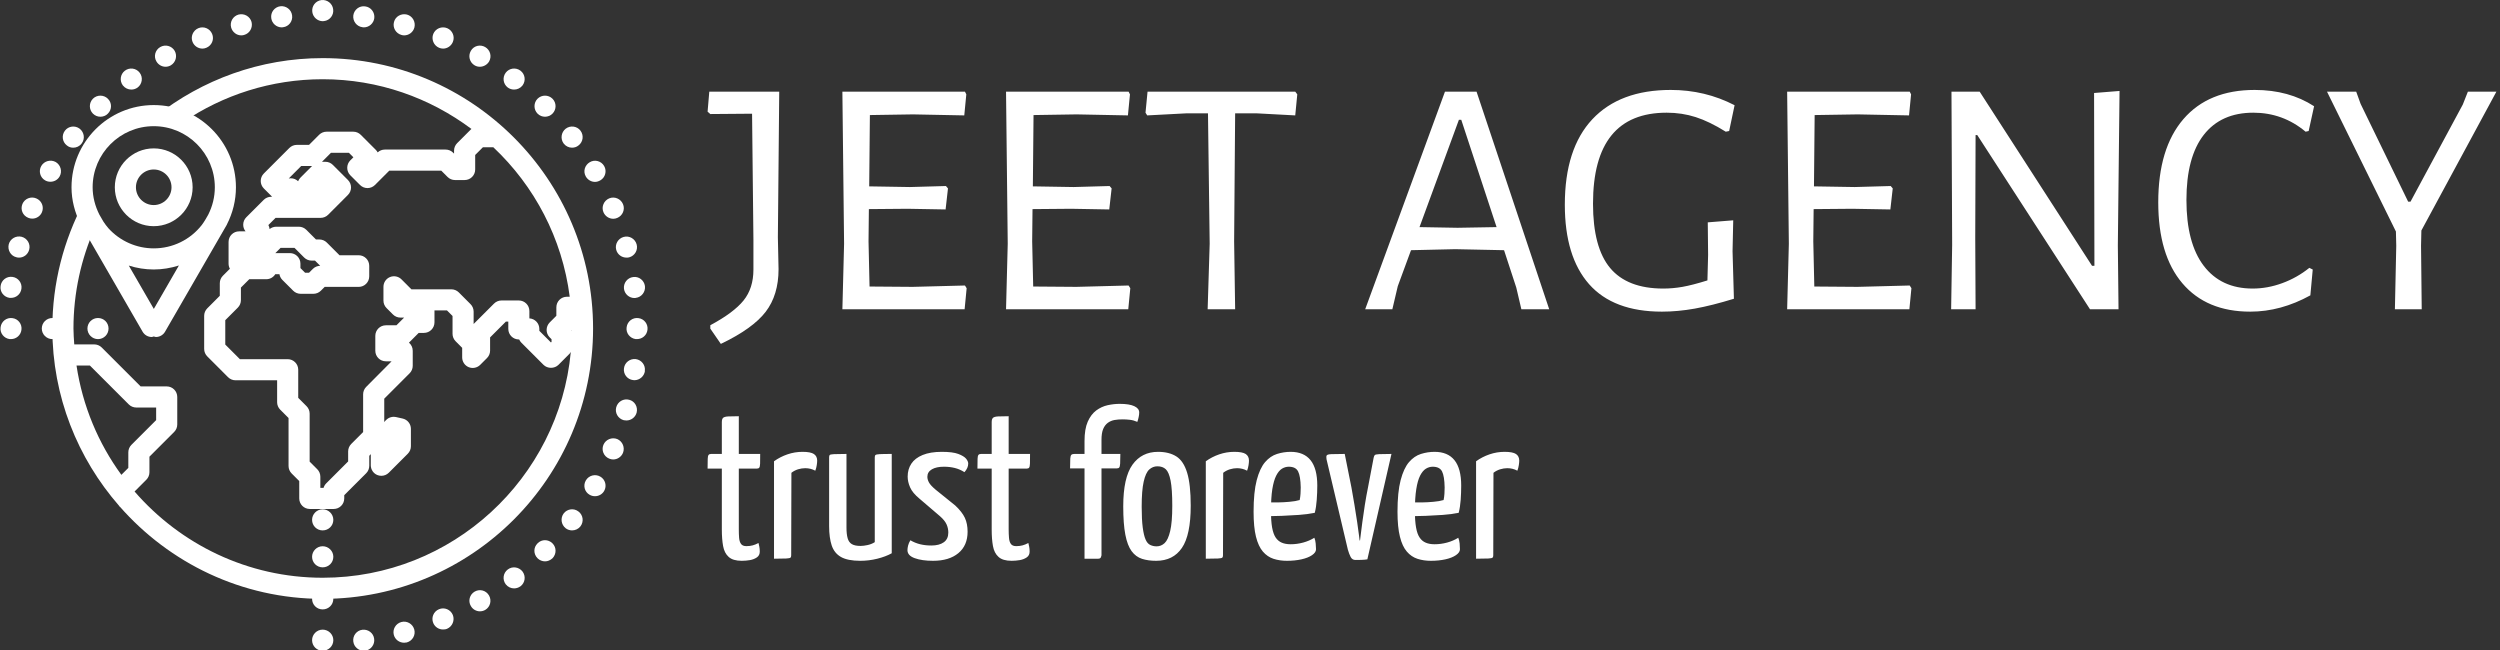 <svg xmlns="http://www.w3.org/2000/svg" version="1.1" xmlns:xlink="http://www.w3.org/1999/xlink" xmlns:svgjs="http://svgjs.dev/svgjs" width="2000" height="520" viewBox="0 0 2000 520"><rect x="0" y="0" width="2000" height="520" fill="#333333" stroke="none"/><g transform="matrix(1,0,0,1,-1.212,0.297)"><svg viewBox="0 0 396 103" data-background-color="#edbbba" preserveAspectRatio="xMidYMid meet" height="520" width="2000" xmlns="http://www.w3.org/2000/svg" xmlns:xlink="http://www.w3.org/1999/xlink"><g id="tight-bounds" transform="matrix(1,0,0,1,0.24,-0.059)"><svg viewBox="0 0 395.52 103.118" height="103.118" width="395.52"><g><svg viewBox="0 0 551.839 143.872" height="103.118" width="395.52"><g transform="matrix(1,0,0,1,156.319,19.884)"><svg viewBox="0 0 395.52 104.104" height="104.104" width="395.52"><g id="textblocktransform"><svg viewBox="0 0 395.52 104.104" height="104.104" width="395.52" id="textblock"><g><svg viewBox="0 0 395.52 56.149" height="56.149" width="395.52"><g transform="matrix(1,0,0,1,0,0)"><svg width="395.52" viewBox="0.3 -32.3 263.43 37.4" height="56.149" data-palette-color="#374151"><path d="M10.85-32.05L10.65-10.6 10.75-5.9Q10.75-2.1 8.85 0.38 6.95 2.85 2.25 5.1L2.25 5.1 0.7 2.85 0.7 2.35Q4.15 0.5 5.6-1.3 7.05-3.1 7.05-5.85L7.05-5.85 7.05-10.2 6.85-28.8 0.7-28.75 0.3-29.1 0.55-32.05 10.85-32.05ZM38.2-3.5L38.45-3.1 38.15 0 20.15 0 20.4-9.65 20.15-32.05 38.2-32.05 38.4-31.65 38.1-28.55 30.55-28.7 24.2-28.6 24.1-18.1 30.1-18 35.4-18.15 35.7-17.8 35.35-14.7 29.75-14.8 24.05-14.75 24-10 24.15-3.35 30.5-3.3 38.2-3.5ZM62.3-3.5L62.55-3.1 62.25 0 44.25 0 44.5-9.65 44.25-32.05 62.3-32.05 62.5-31.65 62.2-28.55 54.65-28.7 48.3-28.6 48.2-18.1 54.2-18 59.5-18.15 59.8-17.8 59.45-14.7 53.85-14.8 48.15-14.75 48.1-10 48.25-3.35 54.6-3.3 62.3-3.5ZM86.84-32.05L87.14-31.65 86.84-28.55 81.24-28.85 77.99-28.85 77.84-10 77.99 0 73.94 0 74.24-9.65 73.99-28.85 70.74-28.85 65.04-28.55 64.79-28.95 65.09-32.05 86.84-32.05ZM113.54-32.05L124.24 0 120.14 0 119.39-3.2 117.59-8.7 110.39-8.85 103.89-8.7 101.94-3.4 101.14 0 97.14 0 108.89-32.05 113.54-32.05ZM110.74-12L116.49-12.1 111.29-27.9 110.94-27.9 105.14-12.1 110.74-12ZM142.14-32.3Q147.19-32.3 151.54-30.05L151.54-30.05 150.74-26.25 150.24-26.15Q147.84-27.65 145.81-28.3 143.79-28.95 141.54-28.95L141.54-28.95Q130.69-28.95 130.69-15.55L130.69-15.55Q130.69-9.1 133.21-6.08 135.74-3.05 141.04-3.05L141.04-3.05Q142.44-3.05 143.86-3.3 145.29-3.55 147.54-4.25L147.54-4.25 147.64-8 147.59-12.8 151.34-13.1 151.24-8.55 151.44-1.55Q148.19-0.55 145.69-0.1 143.19 0.35 140.84 0.35L140.84 0.35Q133.69 0.35 130.11-3.7 126.54-7.75 126.54-15.4L126.54-15.4Q126.54-23.65 130.59-27.98 134.64-32.3 142.14-32.3L142.14-32.3ZM177.33-3.5L177.58-3.1 177.28 0 159.28 0 159.53-9.65 159.28-32.05 177.33-32.05 177.53-31.65 177.23-28.55 169.68-28.7 163.33-28.6 163.23-18.1 169.23-18 174.53-18.15 174.83-17.8 174.48-14.7 168.88-14.8 163.18-14.75 163.13-10 163.28-3.35 169.63-3.3 177.33-3.5ZM208.23-32.15L207.98-9.4 208.08 0 203.88 0 187.28-25.65 187.03-25.65 186.98-10.55 187.03 0 183.43 0 183.58-9.5 183.48-32.05 187.63-32.05 204.18-6.4 204.53-6.4 204.48-31.85 208.23-32.15ZM228.13-32.3Q233.18-32.3 236.88-29.9L236.88-29.9 236.08-26.25 235.63-26.15Q232.28-28.95 227.93-28.95L227.93-28.95Q223.18-28.95 220.63-25.68 218.08-22.4 218.08-16.1L218.08-16.1Q218.08-9.75 220.63-6.4 223.18-3.05 227.83-3.05L227.83-3.05Q230.03-3.05 232.2-3.85 234.38-4.65 236.18-6.1L236.18-6.1 236.68-5.85 236.33-2.05Q231.98 0.35 227.48 0.35L227.48 0.35Q221.03 0.35 217.48-3.83 213.93-8 213.93-15.75L213.93-15.75Q213.93-23.7 217.63-28 221.33-32.3 228.13-32.3L228.13-32.3ZM252.68-11.6L252.63-9.35 252.73 0 248.78 0 248.98-9.35 248.93-11.45 238.78-32.05 243.08-32.05 243.73-30.25 250.73-15.85 251.08-15.85 258.78-30.15 259.53-32.05 263.73-32.05 252.68-11.6Z" opacity="1" transform="matrix(1,0,0,1,0,0)" fill="#ffffff" class="wordmark-text-0" data-fill-palette-color="primary" id="text-0"></path></svg></g></svg></g><g transform="matrix(1,0,0,1,0,69.404)"><svg viewBox="0 0 179.477 34.7" height="34.7" width="179.477"><g transform="matrix(1,0,0,1,0,0)"><svg width="179.477" viewBox="0.95 -36.95 193.67 37.45" height="34.7" data-palette-color="#374151"><path d="M9.1 0.5L9.1 0.5Q7 0.5 5.98-0.43 4.95-1.35 4.65-3.03 4.35-4.7 4.35-6.95L4.35-6.95 4.35-21.5 0.95-21.5Q0.95-23.1 0.98-23.83 1-24.55 1.2-24.78 1.4-25 1.8-25L1.8-25 4.35-25 4.35-32.6Q4.35-33.35 4.67-33.63 5-33.9 5.88-33.95 6.75-34 8.4-34L8.4-34 8.4-25 13.5-25Q13.5-23.45 13.48-22.7 13.45-21.95 13.28-21.73 13.1-21.5 12.7-21.5L12.7-21.5 8.4-21.5 8.4-6.95Q8.4-5.9 8.47-4.98 8.55-4.05 8.93-3.53 9.3-3 10.2-3L10.2-3Q11.05-3 11.7-3.18 12.35-3.35 13.1-3.75L13.1-3.75Q13.2-3.35 13.3-2.85 13.4-2.35 13.4-1.7L13.4-1.7Q13.4-0.8 12.73-0.33 12.05 0.15 11.08 0.33 10.1 0.5 9.1 0.5ZM16.8 0L16.8 0 16.8-23.25Q18.25-24.3 20-24.9 21.75-25.5 23.6-25.5L23.6-25.5Q25.55-25.5 26.32-24.98 27.1-24.45 27.1-23.4L27.1-23.4Q27.1-23 27-22.33 26.9-21.65 26.65-21L26.65-21Q26.1-21.3 25.5-21.45 24.9-21.6 24.25-21.6L24.25-21.6Q23.4-21.6 22.52-21.33 21.65-21.05 20.95-20.5L20.95-20.5 20.9-0.8Q20.9-0.4 20.72-0.25 20.55-0.1 19.7-0.05 18.85 0 16.8 0ZM37.4 0.5L37.4 0.5Q34.4 0.5 32.8-0.4 31.2-1.3 30.57-3.15 29.95-5 29.95-7.8L29.95-7.8 29.95-24.2Q29.95-24.6 30.09-24.75 30.25-24.9 31.12-24.95 32-25 34.09-25L34.09-25 34.09-7.45Q34.09-5.85 34.37-4.88 34.65-3.9 35.37-3.48 36.09-3.05 37.45-3.05L37.45-3.05Q38.15-3.05 39.09-3.25 40.05-3.45 40.84-3.95L40.84-3.95 40.84-24.2Q40.84-24.6 41.02-24.75 41.2-24.9 42.02-24.95 42.84-25 44.89-25L44.89-25 44.89-1.3Q43.45-0.5 41.45 0 39.45 0.5 37.4 0.5ZM54.74 0.5L54.74 0.5Q52.09 0.5 50.37-0.13 48.64-0.75 48.64-2.05L48.64-2.05Q48.64-2.5 48.79-3.13 48.94-3.75 49.34-4.4L49.34-4.4Q50.44-3.75 51.67-3.45 52.89-3.15 54.34-3.15L54.34-3.15Q56.24-3.15 57.32-3.93 58.39-4.7 58.39-6.25L58.39-6.25Q58.39-7.25 57.97-8.2 57.54-9.15 56.39-10.15L56.39-10.15 51.54-14.3Q49.84-15.7 49.27-17.03 48.69-18.35 48.69-19.6L48.69-19.6Q48.69-21.35 49.57-22.68 50.44-24 52.27-24.75 54.09-25.5 56.84-25.5L56.84-25.5Q59.44-25.5 60.77-25 62.09-24.5 62.62-23.88 63.14-23.25 63.14-22.7L63.14-22.7Q63.14-21.65 62.24-20.65L62.24-20.65Q61.14-21.35 59.94-21.65 58.74-21.95 57.34-21.95L57.34-21.95Q55.54-21.95 54.47-21.33 53.39-20.7 53.39-19.55L53.39-19.55Q53.39-18.9 53.77-18.2 54.14-17.5 55.39-16.45L55.39-16.45 60.04-12.7Q61.69-11.15 62.34-9.75 62.99-8.35 62.99-6.45L62.99-6.45Q62.99-3.15 60.79-1.33 58.59 0.5 54.74 0.5ZM73.49 0.5L73.49 0.5Q71.39 0.5 70.37-0.43 69.34-1.35 69.04-3.03 68.74-4.7 68.74-6.95L68.74-6.95 68.74-21.5 65.34-21.5Q65.34-23.1 65.37-23.83 65.39-24.55 65.59-24.78 65.79-25 66.19-25L66.19-25 68.74-25 68.74-32.6Q68.74-33.35 69.07-33.63 69.39-33.9 70.27-33.95 71.14-34 72.79-34L72.79-34 72.79-25 77.89-25Q77.89-23.45 77.87-22.7 77.84-21.95 77.67-21.73 77.49-21.5 77.09-21.5L77.09-21.5 72.79-21.5 72.79-6.95Q72.79-5.9 72.87-4.98 72.94-4.05 73.32-3.53 73.69-3 74.59-3L74.59-3Q75.44-3 76.09-3.18 76.74-3.35 77.49-3.75L77.49-3.75Q77.59-3.35 77.69-2.85 77.79-2.35 77.79-1.7L77.79-1.7Q77.79-0.8 77.12-0.33 76.44 0.15 75.47 0.33 74.49 0.5 73.49 0.5ZM94.14 0L90.89 0 90.89-21.55 87.44-21.55Q87.44-23.2 87.49-23.9 87.54-24.6 87.76-24.8 87.99-25 88.49-25L88.49-25 90.89-25 90.89-28.05Q90.89-30.95 91.66-32.7 92.44-34.45 93.69-35.38 94.94-36.3 96.41-36.63 97.89-36.95 99.29-36.95L99.29-36.95Q101.59-36.95 102.76-36.4 103.94-35.85 103.94-34.9L103.94-34.9Q103.94-34.4 103.81-33.8 103.69-33.2 103.49-32.65L103.49-32.65Q102.59-33.05 101.69-33.15 100.79-33.25 99.94-33.25L99.94-33.25Q98.94-33.25 98.06-33.1 97.19-32.95 96.46-32.43 95.74-31.9 95.34-30.95 94.94-30 94.94-28.35L94.94-28.35 94.94-25 99.44-25Q99.44-23.4 99.39-22.68 99.34-21.95 99.16-21.75 98.99-21.55 98.59-21.55L98.59-21.55 94.94-21.55 94.94-0.8Q94.94-0.75 94.81-0.38 94.69 0 94.14 0L94.14 0ZM107.98 0.5L107.98 0.5Q106.08 0.5 104.61 0.03 103.13-0.45 102.13-1.8 101.13-3.15 100.63-5.73 100.13-8.3 100.13-12.5L100.13-12.5Q100.13-19.35 102.33-22.43 104.53-25.5 108.43-25.5L108.43-25.5Q111.08-25.5 112.81-24.4 114.53-23.3 115.38-20.5 116.23-17.7 116.23-12.65L116.23-12.65Q116.23-5.65 114.13-2.58 112.03 0.5 107.98 0.5ZM108.08-2.95L108.08-2.95Q109.18-2.95 110.01-3.73 110.83-4.5 111.33-6.6 111.83-8.7 111.83-12.6L111.83-12.6Q111.83-16.6 111.43-18.63 111.03-20.65 110.28-21.35 109.53-22.05 108.28-22.05L108.28-22.05Q107.18-22.05 106.33-21.28 105.48-20.5 105.01-18.4 104.53-16.3 104.53-12.4L104.53-12.4Q104.53-9.35 104.78-7.45 105.03-5.55 105.46-4.58 105.88-3.6 106.58-3.28 107.28-2.95 108.08-2.95ZM119.83 0L119.83 0 119.83-23.25Q121.28-24.3 123.03-24.9 124.78-25.5 126.63-25.5L126.63-25.5Q128.58-25.5 129.36-24.98 130.13-24.45 130.13-23.4L130.13-23.4Q130.13-23 130.03-22.33 129.93-21.65 129.68-21L129.68-21Q129.13-21.3 128.53-21.45 127.93-21.6 127.28-21.6L127.28-21.6Q126.43-21.6 125.56-21.33 124.68-21.05 123.98-20.5L123.98-20.5 123.93-0.8Q123.93-0.4 123.76-0.25 123.58-0.1 122.73-0.05 121.88 0 119.83 0ZM139.18 0.5L139.18 0.5Q137.48 0.5 136 0.03 134.53-0.45 133.45-1.7 132.38-2.95 131.8-5.25 131.23-7.55 131.23-11.2L131.23-11.2Q131.23-15.9 131.98-18.75 132.73-21.6 133.98-23.05 135.23-24.5 136.83-25 138.43-25.5 140.08-25.5L140.08-25.5Q143.23-25.5 144.83-23.5 146.43-21.5 146.43-17.45L146.43-17.45Q146.43-15.8 146.3-14.05 146.18-12.3 145.83-10.95L145.83-10.95Q144.13-10.6 142.03-10.45 139.93-10.3 138.03-10.23 136.13-10.15 134.9-10.15 133.68-10.15 133.68-10.15L133.68-10.15 133.73-13.45Q133.73-13.45 134.68-13.43 135.63-13.4 137-13.43 138.38-13.45 139.8-13.58 141.23-13.7 142.23-14L142.23-14Q142.38-14.7 142.43-15.5 142.48-16.3 142.48-17L142.48-17Q142.43-19.7 141.85-20.83 141.28-21.95 139.63-21.95L139.63-21.95Q138.78-21.95 138-21.48 137.23-21 136.63-19.83 136.03-18.65 135.7-16.6 135.38-14.55 135.38-11.35L135.38-11.35Q135.38-9 135.65-7.45 135.93-5.9 136.5-5.05 137.08-4.2 137.95-3.83 138.83-3.45 140.08-3.45L140.08-3.45Q141.58-3.45 143.05-3.85 144.53-4.25 145.73-5L145.73-5Q145.98-4.4 146.05-3.63 146.13-2.85 146.13-2.25L146.13-2.25Q146.13-1.5 145.18-0.85 144.23-0.2 142.65 0.15 141.08 0.5 139.18 0.5ZM155.53 0.3L155.53 0.3Q154.78 0.3 154.4-0.4 154.03-1.1 153.73-2.15L153.73-2.15 148.63-23.75Q148.53-24.4 148.68-24.65 148.83-24.9 149.78-24.95 150.73-25 152.98-25L152.98-25 154.58-17Q154.93-15.05 155.3-12.85 155.68-10.65 155.95-8.72 156.23-6.8 156.38-5.58 156.53-4.35 156.53-4.35L156.53-4.35 156.63-4.35Q156.63-4.35 156.78-5.58 156.93-6.8 157.18-8.72 157.43-10.65 157.78-12.85 158.13-15.05 158.53-17L158.53-17 159.88-24.1Q159.98-24.55 160.15-24.73 160.33-24.9 161.2-24.95 162.08-25 164.13-25L164.13-25 158.38 0.15Q157.83 0.25 156.93 0.28 156.03 0.3 155.53 0.3ZM173.52 0.5L173.52 0.5Q171.82 0.5 170.35 0.03 168.87-0.45 167.8-1.7 166.72-2.95 166.15-5.25 165.57-7.55 165.57-11.2L165.57-11.2Q165.57-15.9 166.32-18.75 167.07-21.6 168.32-23.05 169.57-24.5 171.17-25 172.77-25.5 174.42-25.5L174.42-25.5Q177.57-25.5 179.17-23.5 180.77-21.5 180.77-17.45L180.77-17.45Q180.77-15.8 180.65-14.05 180.52-12.3 180.17-10.95L180.17-10.95Q178.47-10.6 176.37-10.45 174.27-10.3 172.37-10.23 170.47-10.15 169.25-10.15 168.02-10.15 168.02-10.15L168.02-10.15 168.07-13.45Q168.07-13.45 169.02-13.43 169.97-13.4 171.35-13.43 172.72-13.45 174.15-13.58 175.57-13.7 176.57-14L176.57-14Q176.72-14.7 176.77-15.5 176.82-16.3 176.82-17L176.82-17Q176.77-19.7 176.2-20.83 175.62-21.95 173.97-21.95L173.97-21.95Q173.12-21.95 172.35-21.48 171.57-21 170.97-19.83 170.37-18.65 170.05-16.6 169.72-14.55 169.72-11.35L169.72-11.35Q169.72-9 170-7.45 170.27-5.9 170.85-5.05 171.42-4.2 172.3-3.83 173.17-3.45 174.42-3.45L174.42-3.45Q175.92-3.45 177.4-3.85 178.87-4.25 180.07-5L180.07-5Q180.32-4.4 180.4-3.63 180.47-2.85 180.47-2.25L180.47-2.25Q180.47-1.5 179.52-0.85 178.57-0.2 177 0.15 175.42 0.5 173.52 0.5ZM184.32 0L184.32 0 184.32-23.25Q185.77-24.3 187.52-24.9 189.27-25.5 191.12-25.5L191.12-25.5Q193.07-25.5 193.85-24.98 194.62-24.45 194.62-23.4L194.62-23.4Q194.62-23 194.52-22.33 194.42-21.65 194.17-21L194.17-21Q193.62-21.3 193.02-21.45 192.42-21.6 191.77-21.6L191.77-21.6Q190.92-21.6 190.05-21.33 189.17-21.05 188.47-20.5L188.47-20.5 188.42-0.8Q188.42-0.4 188.25-0.25 188.07-0.1 187.22-0.05 186.37 0 184.32 0Z" opacity="1" transform="matrix(1,0,0,1,0,0)" fill="#ffffff" class="slogan-text-1" data-fill-palette-color="secondary" id="text-1"></path></svg></g></svg></g></svg></g></svg></g><g><svg viewBox="0 0 143.064 143.872" height="143.872" width="143.064"><g><svg xmlns="http://www.w3.org/2000/svg" xmlns:xlink="http://www.w3.org/1999/xlink" version="1.1" x="0" y="0" viewBox="17.699 16.018 68.961 69.35" enable-background="new 0 0 100 100" xml:space="preserve" height="143.872" width="143.064" class="icon-icon-0" data-fill-palette-color="accent" id="icon-0"><g fill="#ffc800" data-fill-palette-color="accent"><path fill="#ffffff" d="M52.038 22.212c-6.691 0-12.842 2.313-17.738 6.155 1.02 0.036 1.986 0.264 2.866 0.661 4.247-2.88 9.366-4.566 14.872-4.566 5.946 0 11.425 1.988 15.855 5.301-0.014 0.014-0.033 0.019-0.047 0.031l-1.479 1.48c-0.211 0.211-0.33 0.497-0.33 0.795v0.32l-0.103-0.102c-0.211-0.211-0.497-0.33-0.796-0.33h-6.476c-0.286 0-0.56 0.108-0.767 0.302-0.053-0.101-0.121-0.192-0.201-0.274l-1.605-1.604c-0.211-0.21-0.497-0.329-0.796-0.329h-2.842c-0.299 0-0.585 0.119-0.796 0.33l-1.073 1.075h-1.301c-0.298 0-0.585 0.118-0.796 0.329l-2.722 2.724c-0.211 0.211-0.33 0.497-0.33 0.796s0.119 0.585 0.331 0.796l0.887 0.886h-0.103c-0.298 0-0.585 0.118-0.796 0.329l-1.856 1.855c-0.212 0.211-0.33 0.497-0.33 0.795 0 0.259 0.089 0.508 0.249 0.707h-0.685c-0.621 0-1.125 0.504-1.125 1.125v2.317c0 0.197 0.051 0.383 0.14 0.544l-0.744 0.745c-0.211 0.211-0.33 0.497-0.33 0.795v1.341l-1.337 1.34c-0.21 0.211-0.329 0.496-0.329 0.794v3.529c0 0.299 0.119 0.584 0.33 0.795l2.215 2.217c0.211 0.211 0.498 0.33 0.796 0.33h4.434v2.338c0 0.299 0.119 0.584 0.33 0.795l0.887 0.888v5.112c0 0.299 0.118 0.584 0.329 0.795l0.811 0.811v1.85c0 0.621 0.504 1.125 1.125 1.125h2.547c0.621 0 1.125-0.504 1.125-1.125v-0.346l2.336-2.334C56.882 66.243 57 65.957 57 65.658v-1.066l1.267-1.267c0.211-0.211 0.33-0.497 0.33-0.796v-4.024l2.705-2.707c0.211-0.211 0.33-0.496 0.33-0.795v-1.605c0-0.346-0.156-0.656-0.402-0.863l1.038-1.039h0.557c0.621 0 1.125-0.504 1.125-1.125V49.1h1.333l0.592 0.592v1.901c0 0.299 0.119 0.584 0.33 0.795l0.697 0.699v1.02c0 0.455 0.273 0.865 0.693 1.04 0.42 0.171 0.904 0.076 1.227-0.245l0.725-0.725c0.211-0.211 0.33-0.496 0.33-0.795v-1.406l1.685-1.686h0.255v0.781c0 0.621 0.504 1.125 1.125 1.125h0.032c0.056 0.126 0.134 0.24 0.233 0.34l2.363 2.365c0.422 0.422 1.17 0.422 1.592 0l1.186-1.188c0.057-0.056 0.088-0.129 0.131-0.195C77.215 67 65.845 77.589 52.038 77.589c-8.004 0-15.175-3.574-20.049-9.191l1.255-1.256c0.211-0.211 0.329-0.496 0.329-0.795v-1.66l2.635-2.635c0.211-0.211 0.33-0.496 0.33-0.795v-2.934c0-0.621-0.504-1.125-1.125-1.125h-2.777l-4.149-4.148c-0.211-0.211-0.497-0.329-0.796-0.329h-2.13c-0.036-0.562-0.085-1.122-0.085-1.694 0-3.82 0.826-7.446 2.284-10.732-0.56-0.809-0.972-1.723-1.185-2.717-2.131 4.019-3.35 8.592-3.35 13.449 0 7.236 2.701 13.838 7.121 18.904l0.029 0.08 0.023-0.022c5.284 6.023 13.015 9.851 21.639 9.851 15.89 0 28.815-12.926 28.815-28.812C80.854 35.138 67.928 22.212 52.038 22.212zM49.749 33.707h1.158l-1.237 1.239c-0.114 0.114-0.198 0.246-0.253 0.387-0.209-0.203-0.49-0.316-0.782-0.316-0.073 0-0.145 0.008-0.216 0.021L49.749 33.707zM78.064 47.642c-0.621 0-1.125 0.504-1.125 1.125v0.906l-0.709 0.709c-0.211 0.211-0.329 0.498-0.329 0.797 0 0.297 0.118 0.584 0.33 0.795l0.195 0.195v0.283l-0.062 0.062-1.239-1.24v-0.203c0-0.6-0.469-1.09-1.061-1.123v-0.783c0-0.621-0.504-1.125-1.125-1.125h-1.846c-0.299 0-0.584 0.119-0.795 0.33l-2.176 2.176v-1.32c0-0.298-0.119-0.584-0.33-0.795l-1.25-1.252c-0.211-0.211-0.497-0.329-0.796-0.329h-4.254l-1.058-1.06c-0.322-0.322-0.807-0.419-1.228-0.245s-0.694 0.584-0.694 1.04v1.469c0 0.298 0.119 0.584 0.33 0.795l0.686 0.686c0.211 0.211 0.496 0.33 0.795 0.33h0.391l-0.818 0.82H58.77c-0.621 0-1.125 0.504-1.125 1.125v1.588c0 0.621 0.504 1.125 1.125 1.125h0.612l-2.705 2.722c-0.211 0.211-0.33 0.497-0.33 0.796v4.023l-1.268 1.268c-0.211 0.211-0.329 0.496-0.329 0.795v1.066l-2.335 2.335c-0.135 0.135-0.232 0.302-0.285 0.481h-0.342v-1.19c0-0.299-0.119-0.585-0.33-0.796l-0.81-0.81v-5.112c0-0.299-0.118-0.584-0.329-0.795l-0.888-0.889v-2.996c0-0.621-0.504-1.125-1.125-1.125h-5.093l-1.557-1.558v-2.597l1.338-1.34c0.21-0.211 0.328-0.497 0.328-0.795v-1.34l0.891-0.891h1.816c0.404 0 0.759-0.215 0.957-0.535h0.442c0.038 0.229 0.147 0.443 0.313 0.609l1.152 1.151c0.211 0.211 0.497 0.329 0.795 0.329h1.359c0.299 0 0.586-0.118 0.797-0.33l0.406-0.406h3.622c0.621 0 1.125-0.504 1.125-1.125v-1.123c0-0.621-0.504-1.125-1.125-1.125H53.83l-1.353-1.352c-0.211-0.211-0.496-0.329-0.795-0.329h-0.361l-1.03-1.031c-0.211-0.211-0.498-0.329-0.796-0.329h-2.406c-0.26 0-0.512 0.09-0.711 0.253-0.014-0.151-0.058-0.298-0.128-0.431l0.767-0.766h4.804c0.299 0 0.585-0.119 0.796-0.33l2.111-2.114c0.439-0.439 0.439-1.151 0-1.591l-1.611-1.612c-0.211-0.211-0.496-0.329-0.795-0.329h-0.359l0.957-0.959h1.91l0.479 0.479-0.328 0.327c-0.211 0.211-0.329 0.498-0.329 0.796 0 0.299 0.118 0.585 0.329 0.796l1.035 1.034c0.438 0.438 1.149 0.44 1.59 0.001l1.527-1.527h5.543l0.668 0.669c0.211 0.212 0.496 0.33 0.795 0.33h1.025c0.621 0 1.125-0.504 1.125-1.125v-1.547l0.82-0.82h1.115c4.369 4.115 7.34 9.681 8.14 15.927H78.064zM48.539 42.991h-1.546l0.562-0.561h1.475l1.03 1.031c0.211 0.211 0.496 0.329 0.795 0.329h0.362l0.554 0.554c-0.293 0.004-0.574 0.122-0.782 0.33l-0.405 0.406h-0.427l-0.492-0.492v-0.473C49.664 43.495 49.16 42.991 48.539 42.991zM31.323 64.222v1.659l-0.741 0.741c-2.46-3.375-4.135-7.342-4.781-11.651h1.424l4.149 4.148c0.211 0.211 0.497 0.329 0.795 0.329h2.119v1.342l-2.635 2.636C31.442 63.637 31.323 63.923 31.323 64.222zM78.569 51.224l0.025-0.025c0 0.039-0.006 0.074-0.006 0.111C78.579 51.282 78.583 51.25 78.569 51.224z" data-fill-palette-color="accent"></path><g fill="#ffc800" data-fill-palette-color="accent"><path fill="#ffffff" d="M50.906 79.839c0-0.615 0.51-1.125 1.125-1.125l0 0c0.63 0 1.14 0.51 1.14 1.125l0 0c0 0.631-0.51 1.125-1.14 1.125l0 0C51.416 80.964 50.906 80.47 50.906 79.839z" data-fill-palette-color="accent"></path></g><g fill="#ffc800" data-fill-palette-color="accent"><path fill="#ffffff" d="M50.906 75.356c0-0.615 0.51-1.125 1.125-1.125l0 0c0.63 0 1.14 0.51 1.14 1.125l0 0c0 0.631-0.51 1.125-1.14 1.125l0 0C51.416 76.481 50.906 75.987 50.906 75.356z" data-fill-palette-color="accent"></path></g><g fill="#ffc800" data-fill-palette-color="accent"><path fill="#ffffff" d="M50.906 71.419c0-0.615 0.51-1.125 1.125-1.125l0 0c0.63 0 1.14 0.51 1.14 1.125l0 0c0 0.631-0.51 1.125-1.14 1.125l0 0C51.416 72.544 50.906 72.05 50.906 71.419z" data-fill-palette-color="accent"></path></g><g fill="#ffc800" data-fill-palette-color="accent"><path fill="#ffffff" d="M50.906 84.243c0-0.615 0.51-1.125 1.125-1.125l0 0c0.63 0 1.14 0.51 1.14 1.125l0 0c0 0.629-0.51 1.125-1.14 1.125l0 0C51.416 85.368 50.906 84.872 50.906 84.243z" data-fill-palette-color="accent"></path></g><path fill="#ffffff" d="M55.301 84.394c-0.089-0.615 0.346-1.186 0.96-1.262l0 0 0 0 0 0c0.615-0.074 1.185 0.346 1.261 0.961l0 0c0.089 0.615-0.346 1.186-0.961 1.275l0 0c-0.046 0-0.104 0-0.149 0l0 0C55.856 85.368 55.376 84.964 55.301 84.394z" data-fill-palette-color="accent"></path><path fill="#ffffff" d="M59.62 83.688c-0.164-0.599 0.195-1.214 0.796-1.38l0 0c0.599-0.164 1.214 0.195 1.38 0.795l0 0c0.166 0.602-0.195 1.215-0.795 1.381l0 0c-0.104 0.014-0.195 0.03-0.285 0.03l0 0C60.206 84.514 59.755 84.183 59.62 83.688z" data-fill-palette-color="accent"></path><path fill="#ffffff" d="M63.82 82.413c-0.239-0.57 0.03-1.23 0.615-1.471l0 0c0.569-0.238 1.23 0.031 1.471 0.615l0 0c0.224 0.57-0.046 1.23-0.615 1.471l0 0c-0.135 0.061-0.286 0.074-0.435 0.074l0 0C64.421 83.103 64.001 82.849 63.82 82.413z" data-fill-palette-color="accent"></path><path fill="#ffffff" d="M67.825 80.599c-0.314-0.525-0.135-1.217 0.406-1.531l0 0c0.54-0.314 1.214-0.135 1.529 0.406l0 0c0.314 0.54 0.136 1.23-0.404 1.545l0 0c-0.181 0.104-0.375 0.149-0.57 0.149l0 0C68.411 81.168 68.021 80.958 67.825 80.599z" data-fill-palette-color="accent"></path><path fill="#ffffff" d="M71.546 78.288c-0.375-0.495-0.285-1.199 0.209-1.574l0 0c0.48-0.375 1.186-0.286 1.576 0.209l0 0c0.375 0.495 0.285 1.199-0.211 1.574l0 0c-0.209 0.151-0.449 0.227-0.689 0.227l0 0C72.101 78.724 71.771 78.573 71.546 78.288z" data-fill-palette-color="accent"></path><path fill="#ffffff" d="M74.936 75.514c-0.45-0.451-0.45-1.155 0-1.591l0 0c0.435-0.449 1.14-0.449 1.591 0l0 0c0.436 0.436 0.436 1.14 0 1.591l0 0c-0.226 0.21-0.512 0.329-0.795 0.329l0 0C75.445 75.843 75.146 75.724 74.936 75.514z" data-fill-palette-color="accent"></path><path fill="#ffffff" d="M77.936 72.317c-0.495-0.39-0.585-1.094-0.21-1.59l0 0c0.375-0.48 1.08-0.584 1.575-0.194l0 0c0.495 0.375 0.585 1.079 0.21 1.575l0 0c-0.225 0.285-0.555 0.435-0.9 0.435l0 0C78.386 72.543 78.13 72.468 77.936 72.317z" data-fill-palette-color="accent"></path><path fill="#ffffff" d="M80.485 68.747c-0.54-0.299-0.721-0.99-0.404-1.529l0 0c0.315-0.54 1.006-0.721 1.545-0.405l0 0c0.525 0.3 0.721 0.99 0.405 1.53l0 0c-0.211 0.361-0.586 0.556-0.976 0.556l0 0C80.86 68.898 80.666 68.853 80.485 68.747z" data-fill-palette-color="accent"></path><path fill="#ffffff" d="M82.57 64.894c-0.585-0.24-0.854-0.9-0.614-1.471l0 0 0 0 0 0c0.239-0.57 0.9-0.84 1.47-0.615l0 0c0.569 0.24 0.839 0.9 0.615 1.471l0 0c-0.181 0.436-0.601 0.705-1.05 0.705l0 0C82.856 64.983 82.706 64.954 82.57 64.894z" data-fill-palette-color="accent"></path><path fill="#ffffff" d="M84.116 60.798c-0.602-0.166-0.96-0.779-0.796-1.38l0 0 0 0 0 0c0.165-0.601 0.78-0.96 1.38-0.796l0 0c0.601 0.151 0.946 0.767 0.795 1.365l0 0c-0.135 0.51-0.599 0.842-1.094 0.842l0 0C84.311 60.829 84.206 60.812 84.116 60.798z" data-fill-palette-color="accent"></path><path fill="#ffffff" d="M85.106 56.523c-0.615-0.075-1.051-0.646-0.96-1.26l0 0 0 0 0 0c0.075-0.615 0.645-1.05 1.26-0.976l0 0c0.615 0.09 1.05 0.645 0.96 1.26h0.014c-0.074 0.57-0.569 0.99-1.125 0.99l0 0C85.212 56.538 85.166 56.523 85.106 56.523z" data-fill-palette-color="accent"></path><path fill="#ffffff" d="M84.146 46.803L84.146 46.803 84.146 46.803c-0.076-0.614 0.358-1.185 0.974-1.26l0 0c0.615-0.09 1.171 0.345 1.26 0.96l0 0c0.076 0.615-0.358 1.186-0.974 1.26l0 0c-0.046 0.016-0.105 0.016-0.151 0.016l0 0C84.7 47.778 84.222 47.358 84.146 46.803z" data-fill-palette-color="accent"></path><path fill="#ffffff" d="M83.32 42.647c-0.164-0.6 0.194-1.214 0.796-1.38l0 0c0.6-0.165 1.215 0.196 1.379 0.796l0 0c0.166 0.6-0.194 1.215-0.795 1.38l0 0c-0.104 0.03-0.195 0.03-0.284 0.03l0 0C83.906 43.474 83.456 43.143 83.32 42.647z" data-fill-palette-color="accent"></path><path fill="#ffffff" d="M81.956 38.628L81.956 38.628 81.956 38.628c-0.24-0.569 0.045-1.23 0.614-1.47l0 0c0.569-0.24 1.23 0.045 1.471 0.614l0 0c0.24 0.57-0.03 1.23-0.615 1.471l0 0c-0.135 0.06-0.286 0.09-0.421 0.09l0 0C82.556 39.333 82.136 39.063 81.956 38.628z" data-fill-palette-color="accent"></path><path fill="#ffffff" d="M80.081 34.833c-0.316-0.54-0.119-1.215 0.42-1.53l0 0c0.525-0.315 1.215-0.135 1.53 0.405l0 0c0.315 0.54 0.12 1.23-0.405 1.529l0 0c-0.181 0.105-0.375 0.166-0.57 0.166l0 0C80.666 35.403 80.291 35.193 80.081 34.833z" data-fill-palette-color="accent"></path><path fill="#ffffff" d="M77.726 31.323c-0.375-0.495-0.285-1.2 0.21-1.59l0 0c0.495-0.375 1.2-0.285 1.575 0.21l0 0c0.375 0.495 0.285 1.199-0.21 1.574l0 0c-0.194 0.166-0.45 0.24-0.69 0.24l0 0C78.281 31.758 77.95 31.608 77.726 31.323z" data-fill-palette-color="accent"></path><path fill="#ffffff" d="M74.936 28.128L74.936 28.128 74.936 28.128c-0.435-0.435-0.435-1.154 0-1.59l0 0c0.435-0.436 1.155-0.436 1.591 0l0 0c0.436 0.436 0.436 1.155 0 1.59l0 0c-0.226 0.225-0.512 0.33-0.795 0.33l0 0C75.445 28.458 75.146 28.353 74.936 28.128z" data-fill-palette-color="accent"></path><path fill="#ffffff" d="M71.755 25.339c-0.494-0.375-0.584-1.081-0.209-1.576l0 0c0.375-0.495 1.08-0.585 1.574-0.21l0 0c0.496 0.375 0.586 1.08 0.211 1.575l0 0c-0.225 0.285-0.555 0.436-0.9 0.436l0 0C72.19 25.563 71.95 25.487 71.755 25.339z" data-fill-palette-color="accent"></path><path fill="#ffffff" d="M68.231 22.983L68.231 22.983 68.231 22.983c-0.541-0.315-0.721-1.006-0.406-1.545l0 0c0.301-0.541 0.99-0.721 1.531-0.405l0 0c0.54 0.315 0.719 0.989 0.42 1.53l0 0c-0.211 0.359-0.601 0.569-0.99 0.569l0 0C68.606 23.133 68.411 23.089 68.231 22.983z" data-fill-palette-color="accent"></path><path fill="#ffffff" d="M64.436 21.108c-0.569-0.24-0.839-0.9-0.615-1.471l0 0c0.24-0.585 0.901-0.854 1.485-0.615l0 0c0.57 0.24 0.841 0.9 0.601 1.471l0 0c-0.181 0.435-0.601 0.705-1.036 0.705l0 0C64.722 21.198 64.57 21.168 64.436 21.108z" data-fill-palette-color="accent"></path><path fill="#ffffff" d="M60.431 19.743c-0.6-0.165-0.959-0.779-0.795-1.381l0 0c0.15-0.6 0.78-0.944 1.379-0.794l0 0c0.602 0.165 0.947 0.78 0.796 1.38l0 0c-0.135 0.51-0.599 0.84-1.095 0.84l0 0C60.626 19.788 60.521 19.772 60.431 19.743z" data-fill-palette-color="accent"></path><path fill="#ffffff" d="M56.276 18.918L56.276 18.918 56.276 18.918c-0.615-0.075-1.051-0.646-0.976-1.26l0 0c0.089-0.615 0.645-1.05 1.26-0.96l0 0c0.615 0.074 1.05 0.63 0.976 1.26l0 0c-0.074 0.555-0.555 0.976-1.11 0.976l0 0C56.38 18.934 56.32 18.934 56.276 18.918z" data-fill-palette-color="accent"></path><path fill="#ffffff" d="M18.671 47.763c-0.615-0.09-1.051-0.645-0.96-1.26l0 0c0.075-0.63 0.646-1.064 1.261-0.975l0 0c0.614 0.074 1.049 0.645 0.959 1.26l0 0c-0.074 0.57-0.555 0.975-1.109 0.975l0 0C18.775 47.763 18.716 47.763 18.671 47.763z" data-fill-palette-color="accent"></path><path fill="#ffffff" d="M18.671 52.155c-0.615-0.09-1.051-0.645-0.96-1.26l0 0c0.075-0.629 0.646-1.064 1.261-0.975l0 0c0.614 0.075 1.049 0.645 0.959 1.26l0 0c-0.074 0.57-0.555 0.975-1.109 0.975l0 0C18.775 52.155 18.716 52.155 18.671 52.155z" data-fill-palette-color="accent"></path><path fill="#ffffff" d="M85.388 52.155c-0.615-0.09-1.051-0.645-0.961-1.26l0 0c0.076-0.629 0.646-1.064 1.261-0.975l0 0c0.614 0.075 1.049 0.645 0.96 1.26l0 0c-0.075 0.57-0.556 0.975-1.111 0.975l0 0C85.491 52.155 85.431 52.155 85.388 52.155z" data-fill-palette-color="accent"></path><path fill="#ffffff" d="M19.376 43.428c-0.601-0.149-0.945-0.78-0.795-1.38l0 0c0.164-0.6 0.779-0.945 1.38-0.795l0 0c0.6 0.165 0.96 0.78 0.795 1.38l0 0c-0.136 0.51-0.585 0.841-1.08 0.841l0 0C19.571 43.474 19.481 43.458 19.376 43.428z" data-fill-palette-color="accent"></path><path fill="#ffffff" d="M20.65 39.228c-0.584-0.24-0.854-0.885-0.614-1.47l0 0c0.239-0.569 0.899-0.84 1.47-0.6l0 0c0.585 0.239 0.854 0.9 0.614 1.47l0 0c-0.179 0.436-0.6 0.69-1.034 0.69l0 0C20.936 39.318 20.786 39.288 20.65 39.228z" data-fill-palette-color="accent"></path><path fill="#ffffff" d="M22.451 35.237c-0.525-0.299-0.72-0.989-0.405-1.529l0 0c0.314-0.54 1.005-0.721 1.545-0.42l0 0c0.525 0.314 0.72 1.005 0.404 1.545l0 0 0 0 0 0c-0.209 0.36-0.584 0.555-0.975 0.555l0 0C22.826 35.388 22.631 35.343 22.451 35.237z" data-fill-palette-color="accent"></path><path fill="#ffffff" d="M24.775 31.518c-0.495-0.375-0.584-1.079-0.209-1.574l0 0c0.375-0.495 1.079-0.585 1.574-0.21l0 0c0.495 0.39 0.585 1.095 0.21 1.575l0 0c-0.225 0.3-0.555 0.449-0.899 0.449l0 0C25.211 31.758 24.972 31.684 24.775 31.518z" data-fill-palette-color="accent"></path><path fill="#ffffff" d="M27.551 28.128c-0.435-0.435-0.435-1.154 0-1.59l0 0c0.435-0.436 1.155-0.436 1.59 0l0 0c0.45 0.436 0.45 1.155 0 1.59l0 0 0 0 0 0c-0.21 0.225-0.51 0.33-0.794 0.33l0 0C28.061 28.458 27.775 28.353 27.551 28.128z" data-fill-palette-color="accent"></path><path fill="#ffffff" d="M30.745 25.128c-0.375-0.495-0.284-1.2 0.211-1.575l0 0c0.495-0.375 1.199-0.285 1.574 0.21l0 0c0.375 0.48 0.286 1.201-0.209 1.576l0 0c-0.195 0.148-0.436 0.225-0.676 0.225l0 0C31.301 25.563 30.972 25.413 30.745 25.128z" data-fill-palette-color="accent"></path><path fill="#ffffff" d="M34.316 22.563c-0.315-0.525-0.136-1.215 0.405-1.53l0 0c0.539-0.315 1.229-0.136 1.544 0.405l0 0c0.301 0.539 0.12 1.229-0.419 1.545l0 0 0 0 0 0c-0.181 0.105-0.375 0.149-0.556 0.149l0 0C34.9 23.133 34.525 22.923 34.316 22.563z" data-fill-palette-color="accent"></path><path fill="#ffffff" d="M38.171 20.493c-0.24-0.57 0.045-1.23 0.615-1.471l0 0c0.57-0.239 1.229 0.03 1.47 0.615l0 0c0.239 0.57-0.03 1.23-0.615 1.471l0 0c-0.135 0.06-0.284 0.09-0.419 0.09l0 0C38.771 21.198 38.351 20.928 38.171 20.493z" data-fill-palette-color="accent"></path><path fill="#ffffff" d="M42.28 18.948c-0.164-0.6 0.195-1.215 0.796-1.38l0 0c0.6-0.15 1.215 0.194 1.38 0.794l0 0c0.15 0.602-0.195 1.216-0.795 1.381l0 0c-0.105 0.029-0.195 0.045-0.301 0.045l0 0C42.866 19.788 42.416 19.443 42.28 18.948z" data-fill-palette-color="accent"></path><path fill="#ffffff" d="M46.556 17.958c-0.09-0.63 0.345-1.186 0.96-1.274l0 0c0.615-0.075 1.186 0.359 1.26 0.975l0 0c0.091 0.614-0.345 1.185-0.959 1.26l0 0c-0.061 0.016-0.105 0.016-0.15 0.016l0 0C47.11 18.934 46.631 18.513 46.556 17.958z" data-fill-palette-color="accent"></path><path fill="#ffffff" d="M50.931 17.3c-0.089-0.63 0.346-1.185 0.961-1.274l0 0c0.615-0.075 1.186 0.36 1.26 0.976l0 0c0.092 0.614-0.346 1.185-0.959 1.26l0 0c-0.061 0.015-0.105 0.015-0.15 0.015l0 0C51.487 18.275 51.007 17.855 50.931 17.3z" data-fill-palette-color="accent"></path><path fill="#ffffff" d="M26.965 51.033c0-0.63 0.51-1.125 1.125-1.125l0 0c0.63 0 1.125 0.495 1.125 1.125l0 0c0 0.615-0.495 1.125-1.125 1.125l0 0C27.475 52.158 26.965 51.648 26.965 51.033z" data-fill-palette-color="accent"></path><path fill="#ffffff" d="M22.101 51.033c0-0.63 0.51-1.125 1.125-1.125l0 0c0.629 0 1.125 0.495 1.125 1.125l0 0c0 0.615-0.496 1.125-1.125 1.125l0 0C22.61 52.158 22.101 51.648 22.101 51.033z" data-fill-palette-color="accent"></path><path fill="#ffffff" d="M41.825 39.954c0.006-0.008 0.005-0.019 0.01-0.028 0.619-1.216 0.957-2.552 0.957-3.948 0-4.832-3.931-8.763-8.762-8.763s-8.761 3.931-8.761 8.763c0 1.381 0.356 2.711 0.966 3.921 0.01 0.019 0.009 0.038 0.02 0.056l0.064 0.112c0.135 0.253 0.27 0.503 0.428 0.742l6.099 10.562c0.208 0.36 0.587 0.562 0.975 0.562 0.075 0 0.146-0.044 0.22-0.059 0.074 0.015 0.145 0.059 0.22 0.059 0.388 0 0.767-0.202 0.975-0.562l6.293-10.899c0.099-0.163 0.198-0.325 0.285-0.493L41.825 39.954zM34.03 29.465c3.592 0 6.512 2.922 6.512 6.513 0 1.035-0.25 2.024-0.708 2.927l-0.279 0.485c-0.129 0.207-0.252 0.417-0.405 0.611-1.244 1.58-3.109 2.486-5.119 2.486-1.83 0-3.586-0.777-4.818-2.131-0.206-0.227-0.377-0.478-0.548-0.727l-0.433-0.75c-0.449-0.896-0.712-1.88-0.712-2.902C27.52 32.387 30.44 29.465 34.03 29.465zM34.04 48.94l-2.667-4.619c0.853 0.271 1.748 0.416 2.657 0.416 0.927 0 1.828-0.153 2.684-0.427L34.04 48.94z" data-fill-palette-color="accent"></path><g fill="#ffc800" data-fill-palette-color="accent"><g fill="#ffc800" data-fill-palette-color="accent"><path fill="#ffffff" d="M34.03 40.122c-2.285 0-4.146-1.86-4.146-4.146 0-2.285 1.86-4.145 4.146-4.145 2.286 0 4.146 1.859 4.146 4.145C38.177 38.262 36.316 40.122 34.03 40.122zM34.03 34.081c-1.045 0-1.896 0.85-1.896 1.895 0 1.046 0.851 1.896 1.896 1.896 1.046 0 1.896-0.851 1.896-1.896C35.927 34.931 35.076 34.081 34.03 34.081z" data-fill-palette-color="accent"></path></g></g><g fill="#ffc800" data-fill-palette-color="accent"><path fill="#ffffff" d="M58.288 66.726c-0.146 0-0.292-0.027-0.432-0.084-0.42-0.175-0.693-0.585-0.693-1.041V62.88c0-0.299 0.118-0.585 0.329-0.796l1.317-1.317c0.273-0.273 0.67-0.383 1.039-0.303l0.709 0.158c0.515 0.115 0.881 0.571 0.881 1.099v1.853c0 0.299-0.119 0.585-0.33 0.796l-2.025 2.027C58.868 66.612 58.581 66.726 58.288 66.726z" data-fill-palette-color="accent"></path></g></g></svg></g></svg></g></svg></g><defs></defs></svg><rect width="395.52" height="103.118" fill="none" stroke="none" visibility="hidden"></rect></g></svg></g></svg>